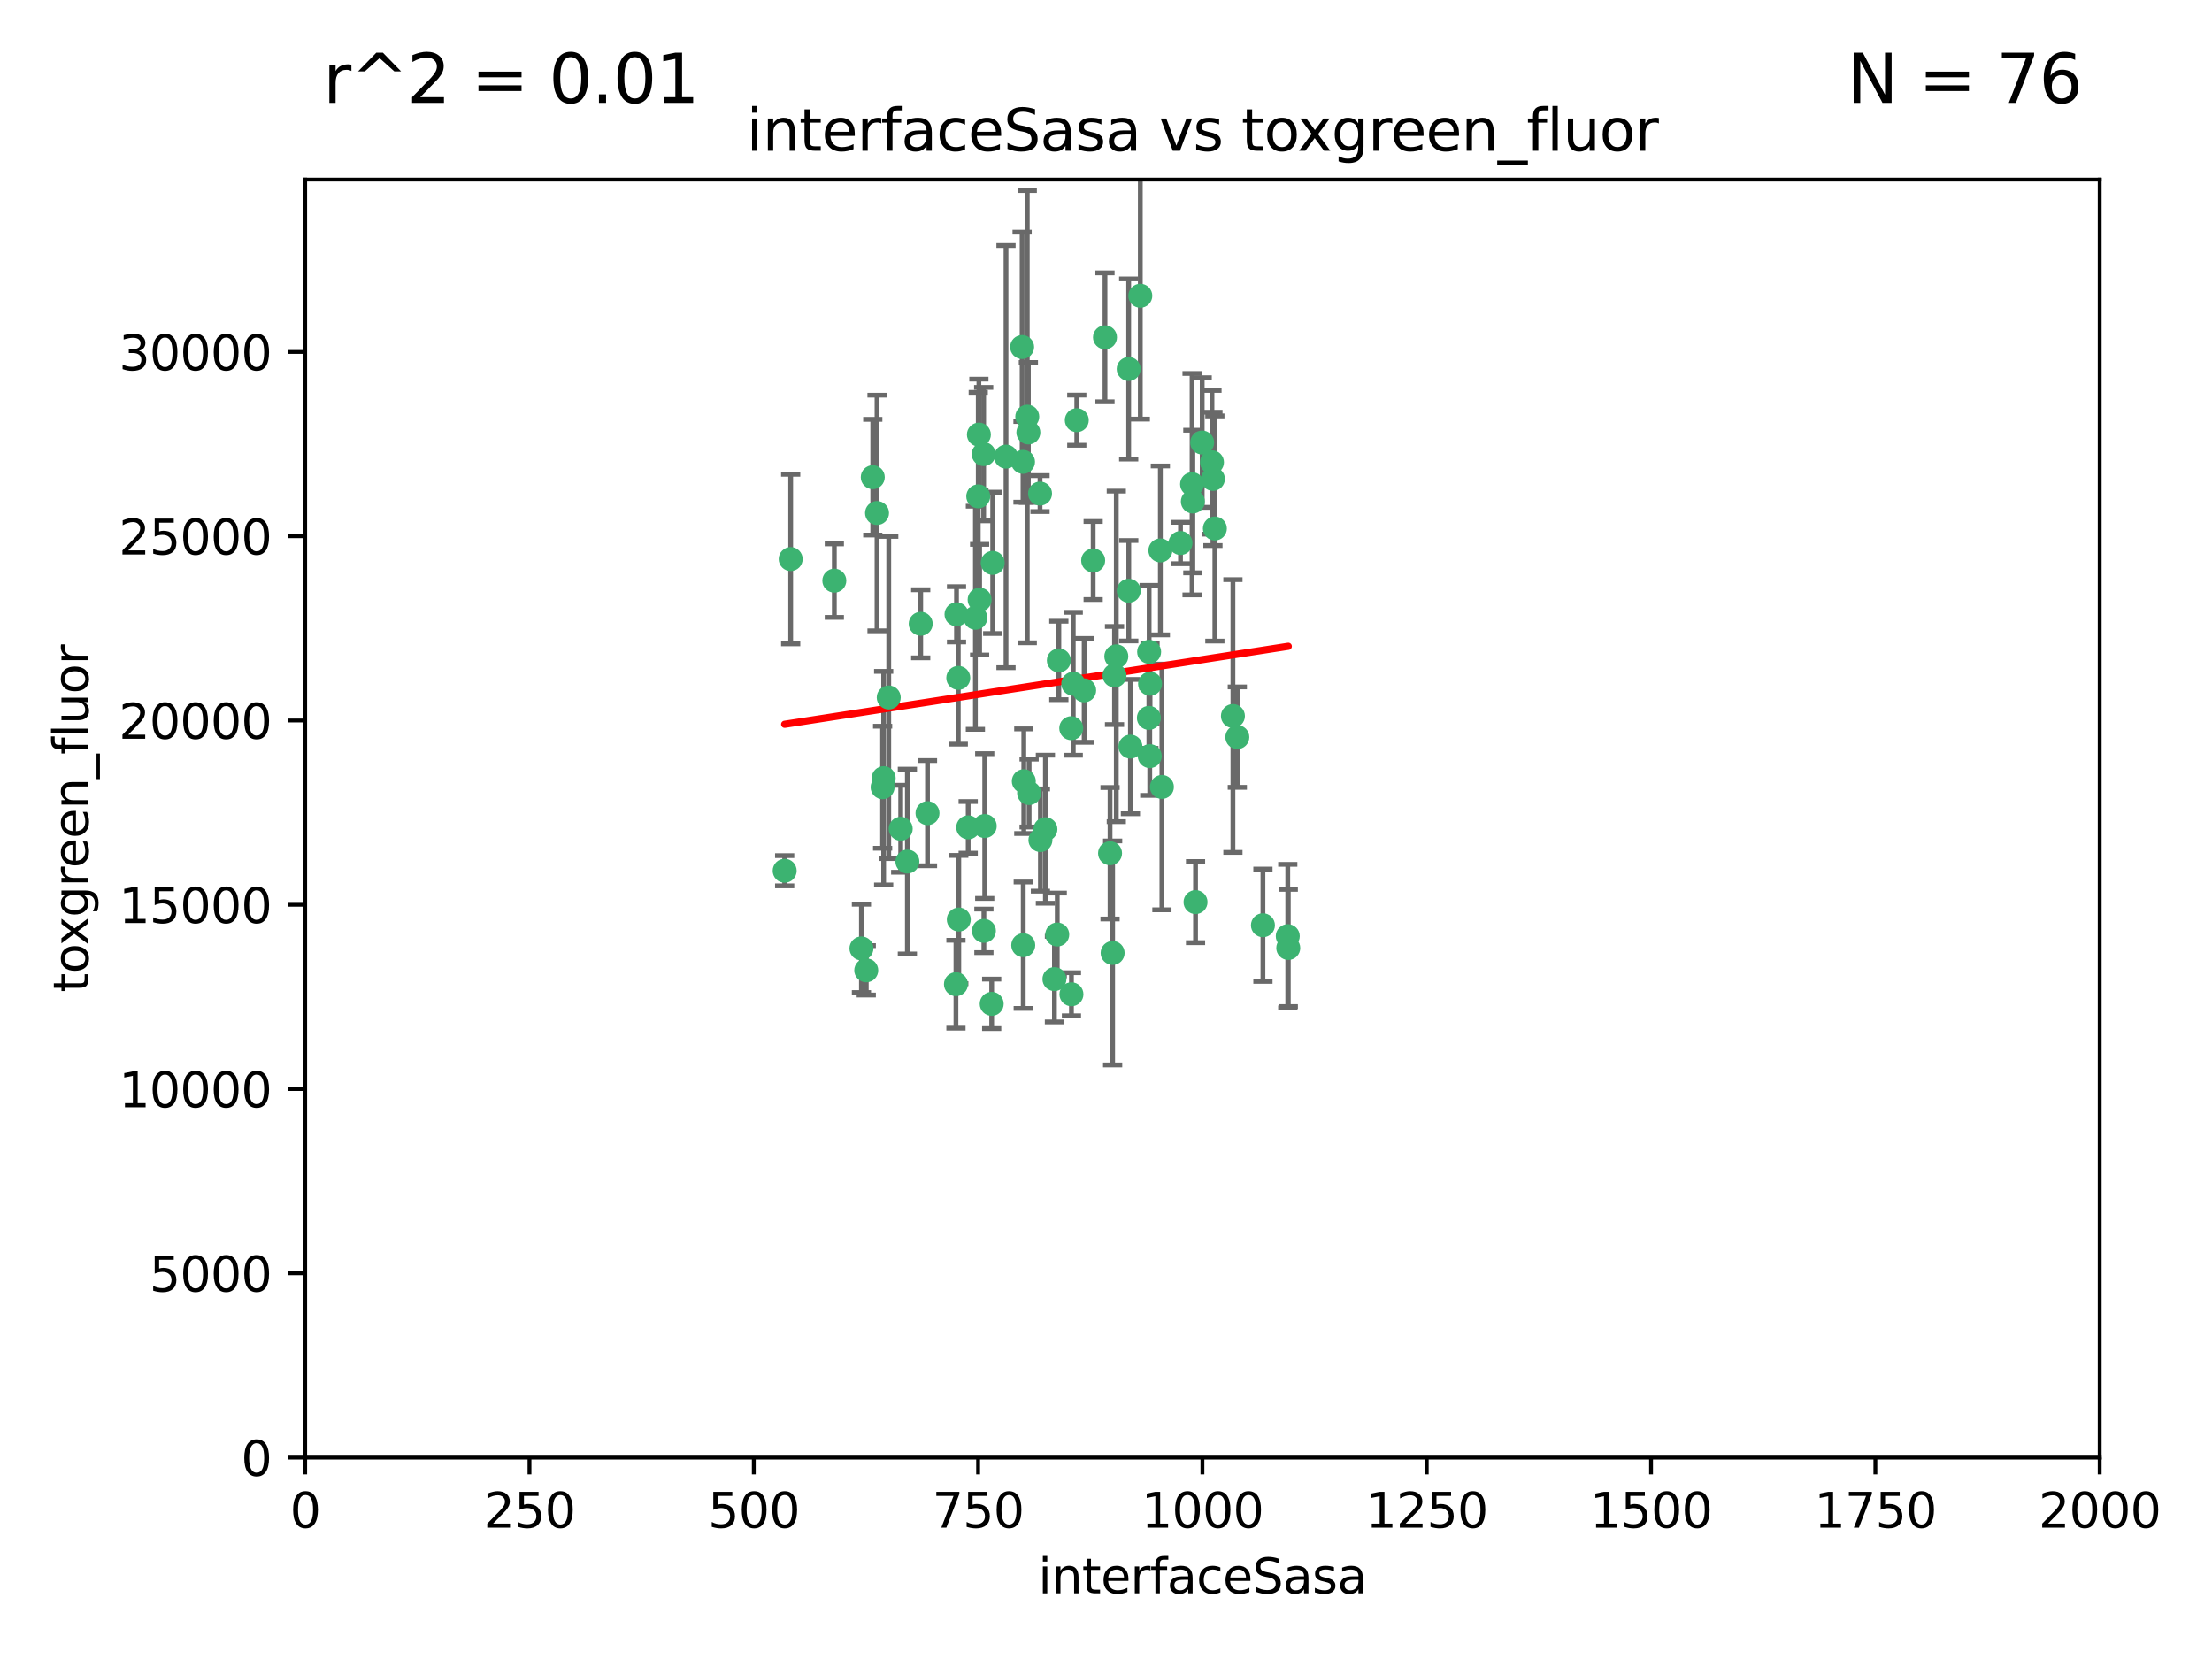 <?xml version="1.0" encoding="utf-8" standalone="no"?>
<!DOCTYPE svg PUBLIC "-//W3C//DTD SVG 1.1//EN"
  "http://www.w3.org/Graphics/SVG/1.1/DTD/svg11.dtd">
<svg xmlns:xlink="http://www.w3.org/1999/xlink" width="460.8pt" height="345.6pt" viewBox="0 0 460.8 345.6" xmlns="http://www.w3.org/2000/svg" version="1.1">
 <defs>
  <style type="text/css">*{stroke-linejoin: round; stroke-linecap: butt}</style>
 </defs>
 <g id="figure_1">
  <g id="patch_1">
   <path d="M 0 345.6 
L 460.8 345.6 
L 460.8 0 
L 0 0 
z
" style="fill: #ffffff"/>
  </g>
  <g id="axes_1">
   <g id="patch_2">
    <path d="M 63.571 303.64 
L 437.4 303.64 
L 437.4 37.411 
L 63.571 37.411 
z
" style="fill: #ffffff"/>
   </g>
   <g id="PathCollection_1">
    <defs>
     <path id="me9e0990404" d="M 0 1.118 
C 0.297 1.118 0.581 1 0.791 0.791 
C 1 0.581 1.118 0.297 1.118 0 
C 1.118 -0.297 1 -0.581 0.791 -0.791 
C 0.581 -1 0.297 -1.118 0 -1.118 
C -0.297 -1.118 -0.581 -1 -0.791 -0.791 
C -1 -0.581 -1.118 -0.297 -1.118 0 
C -1.118 0.297 -1 0.581 -0.791 0.791 
C -0.581 1 -0.297 1.118 0 1.118 
z
" style="stroke: #3cb371"/>
    </defs>
    <g clip-path="url(#p1da188f745)">
     <use xlink:href="#me9e0990404" x="212.925" y="72.294" style="fill: #3cb371; stroke: #3cb371"/>
     <use xlink:href="#me9e0990404" x="232.546" y="136.733" style="fill: #3cb371; stroke: #3cb371"/>
     <use xlink:href="#me9e0990404" x="250.437" y="92.187" style="fill: #3cb371; stroke: #3cb371"/>
     <use xlink:href="#me9e0990404" x="245.919" y="113.121" style="fill: #3cb371; stroke: #3cb371"/>
     <use xlink:href="#me9e0990404" x="252.676" y="99.763" style="fill: #3cb371; stroke: #3cb371"/>
     <use xlink:href="#me9e0990404" x="230.187" y="70.271" style="fill: #3cb371; stroke: #3cb371"/>
     <use xlink:href="#me9e0990404" x="239.385" y="135.791" style="fill: #3cb371; stroke: #3cb371"/>
     <use xlink:href="#me9e0990404" x="235.488" y="155.531" style="fill: #3cb371; stroke: #3cb371"/>
     <use xlink:href="#me9e0990404" x="235.142" y="123.063" style="fill: #3cb371; stroke: #3cb371"/>
     <use xlink:href="#me9e0990404" x="219.656" y="203.965" style="fill: #3cb371; stroke: #3cb371"/>
     <use xlink:href="#me9e0990404" x="223.161" y="151.693" style="fill: #3cb371; stroke: #3cb371"/>
     <use xlink:href="#me9e0990404" x="242.046" y="163.936" style="fill: #3cb371; stroke: #3cb371"/>
     <use xlink:href="#me9e0990404" x="248.491" y="104.476" style="fill: #3cb371; stroke: #3cb371"/>
     <use xlink:href="#me9e0990404" x="241.725" y="114.664" style="fill: #3cb371; stroke: #3cb371"/>
     <use xlink:href="#me9e0990404" x="225.848" y="143.815" style="fill: #3cb371; stroke: #3cb371"/>
     <use xlink:href="#me9e0990404" x="227.725" y="116.762" style="fill: #3cb371; stroke: #3cb371"/>
     <use xlink:href="#me9e0990404" x="235.125" y="76.865" style="fill: #3cb371; stroke: #3cb371"/>
     <use xlink:href="#me9e0990404" x="214.228" y="90.091" style="fill: #3cb371; stroke: #3cb371"/>
     <use xlink:href="#me9e0990404" x="237.546" y="61.614" style="fill: #3cb371; stroke: #3cb371"/>
     <use xlink:href="#me9e0990404" x="257.757" y="153.559" style="fill: #3cb371; stroke: #3cb371"/>
     <use xlink:href="#me9e0990404" x="216.658" y="102.821" style="fill: #3cb371; stroke: #3cb371"/>
     <use xlink:href="#me9e0990404" x="204.916" y="94.6" style="fill: #3cb371; stroke: #3cb371"/>
     <use xlink:href="#me9e0990404" x="213.275" y="162.741" style="fill: #3cb371; stroke: #3cb371"/>
     <use xlink:href="#me9e0990404" x="206.796" y="117.254" style="fill: #3cb371; stroke: #3cb371"/>
     <use xlink:href="#me9e0990404" x="206.585" y="209.121" style="fill: #3cb371; stroke: #3cb371"/>
     <use xlink:href="#me9e0990404" x="256.841" y="149.16" style="fill: #3cb371; stroke: #3cb371"/>
     <use xlink:href="#me9e0990404" x="199.256" y="127.973" style="fill: #3cb371; stroke: #3cb371"/>
     <use xlink:href="#me9e0990404" x="213.159" y="196.901" style="fill: #3cb371; stroke: #3cb371"/>
     <use xlink:href="#me9e0990404" x="217.777" y="172.74" style="fill: #3cb371; stroke: #3cb371"/>
     <use xlink:href="#me9e0990404" x="220.577" y="137.58" style="fill: #3cb371; stroke: #3cb371"/>
     <use xlink:href="#me9e0990404" x="223.577" y="142.442" style="fill: #3cb371; stroke: #3cb371"/>
     <use xlink:href="#me9e0990404" x="214.383" y="165.211" style="fill: #3cb371; stroke: #3cb371"/>
     <use xlink:href="#me9e0990404" x="203.92" y="90.534" style="fill: #3cb371; stroke: #3cb371"/>
     <use xlink:href="#me9e0990404" x="181.815" y="99.407" style="fill: #3cb371; stroke: #3cb371"/>
     <use xlink:href="#me9e0990404" x="239.332" y="149.553" style="fill: #3cb371; stroke: #3cb371"/>
     <use xlink:href="#me9e0990404" x="204.073" y="124.926" style="fill: #3cb371; stroke: #3cb371"/>
     <use xlink:href="#me9e0990404" x="248.329" y="100.862" style="fill: #3cb371; stroke: #3cb371"/>
     <use xlink:href="#me9e0990404" x="182.701" y="106.867" style="fill: #3cb371; stroke: #3cb371"/>
     <use xlink:href="#me9e0990404" x="253.08" y="110.098" style="fill: #3cb371; stroke: #3cb371"/>
     <use xlink:href="#me9e0990404" x="239.579" y="142.44" style="fill: #3cb371; stroke: #3cb371"/>
     <use xlink:href="#me9e0990404" x="213.998" y="86.8" style="fill: #3cb371; stroke: #3cb371"/>
     <use xlink:href="#me9e0990404" x="263.091" y="192.743" style="fill: #3cb371; stroke: #3cb371"/>
     <use xlink:href="#me9e0990404" x="252.476" y="96.298" style="fill: #3cb371; stroke: #3cb371"/>
     <use xlink:href="#me9e0990404" x="223.2" y="207.125" style="fill: #3cb371; stroke: #3cb371"/>
     <use xlink:href="#me9e0990404" x="203.785" y="103.401" style="fill: #3cb371; stroke: #3cb371"/>
     <use xlink:href="#me9e0990404" x="203.191" y="128.689" style="fill: #3cb371; stroke: #3cb371"/>
     <use xlink:href="#me9e0990404" x="249.05" y="187.922" style="fill: #3cb371; stroke: #3cb371"/>
     <use xlink:href="#me9e0990404" x="183.864" y="163.993" style="fill: #3cb371; stroke: #3cb371"/>
     <use xlink:href="#me9e0990404" x="209.568" y="95.121" style="fill: #3cb371; stroke: #3cb371"/>
     <use xlink:href="#me9e0990404" x="213.11" y="96.211" style="fill: #3cb371; stroke: #3cb371"/>
     <use xlink:href="#me9e0990404" x="180.458" y="202.138" style="fill: #3cb371; stroke: #3cb371"/>
     <use xlink:href="#me9e0990404" x="268.265" y="195.013" style="fill: #3cb371; stroke: #3cb371"/>
     <use xlink:href="#me9e0990404" x="199.626" y="141.216" style="fill: #3cb371; stroke: #3cb371"/>
     <use xlink:href="#me9e0990404" x="189.023" y="179.478" style="fill: #3cb371; stroke: #3cb371"/>
     <use xlink:href="#me9e0990404" x="193.215" y="169.397" style="fill: #3cb371; stroke: #3cb371"/>
     <use xlink:href="#me9e0990404" x="199.14" y="205.029" style="fill: #3cb371; stroke: #3cb371"/>
     <use xlink:href="#me9e0990404" x="268.37" y="197.478" style="fill: #3cb371; stroke: #3cb371"/>
     <use xlink:href="#me9e0990404" x="224.314" y="87.531" style="fill: #3cb371; stroke: #3cb371"/>
     <use xlink:href="#me9e0990404" x="239.516" y="157.513" style="fill: #3cb371; stroke: #3cb371"/>
     <use xlink:href="#me9e0990404" x="204.964" y="193.912" style="fill: #3cb371; stroke: #3cb371"/>
     <use xlink:href="#me9e0990404" x="220.243" y="194.673" style="fill: #3cb371; stroke: #3cb371"/>
     <use xlink:href="#me9e0990404" x="231.781" y="198.515" style="fill: #3cb371; stroke: #3cb371"/>
     <use xlink:href="#me9e0990404" x="231.243" y="177.75" style="fill: #3cb371; stroke: #3cb371"/>
     <use xlink:href="#me9e0990404" x="164.714" y="116.464" style="fill: #3cb371; stroke: #3cb371"/>
     <use xlink:href="#me9e0990404" x="216.738" y="174.998" style="fill: #3cb371; stroke: #3cb371"/>
     <use xlink:href="#me9e0990404" x="163.46" y="181.395" style="fill: #3cb371; stroke: #3cb371"/>
     <use xlink:href="#me9e0990404" x="205.136" y="172.082" style="fill: #3cb371; stroke: #3cb371"/>
     <use xlink:href="#me9e0990404" x="201.69" y="172.356" style="fill: #3cb371; stroke: #3cb371"/>
     <use xlink:href="#me9e0990404" x="199.731" y="191.554" style="fill: #3cb371; stroke: #3cb371"/>
     <use xlink:href="#me9e0990404" x="185.142" y="145.3" style="fill: #3cb371; stroke: #3cb371"/>
     <use xlink:href="#me9e0990404" x="191.8" y="129.947" style="fill: #3cb371; stroke: #3cb371"/>
     <use xlink:href="#me9e0990404" x="184.082" y="162.105" style="fill: #3cb371; stroke: #3cb371"/>
     <use xlink:href="#me9e0990404" x="232.174" y="140.722" style="fill: #3cb371; stroke: #3cb371"/>
     <use xlink:href="#me9e0990404" x="179.453" y="197.571" style="fill: #3cb371; stroke: #3cb371"/>
     <use xlink:href="#me9e0990404" x="173.806" y="120.958" style="fill: #3cb371; stroke: #3cb371"/>
     <use xlink:href="#me9e0990404" x="187.632" y="172.649" style="fill: #3cb371; stroke: #3cb371"/>
    </g>
   </g>
   <g id="matplotlib.axis_1">
    <g id="xtick_1">
     <g id="line2d_1">
      <defs>
       <path id="m8113e6b9b1" d="M 0 0 
L 0 3.5 
" style="stroke: #000000; stroke-width: 0.8"/>
      </defs>
      <g>
       <use xlink:href="#m8113e6b9b1" x="63.571" y="303.64" style="stroke: #000000; stroke-width: 0.8"/>
      </g>
     </g>
     <g id="text_1">
      <!-- 0 -->
      <g transform="translate(60.39 318.238)scale(0.1 -0.1)">
       <defs>
        <path id="DejaVuSans-30" d="M 2034 4250 
Q 1547 4250 1301 3770 
Q 1056 3291 1056 2328 
Q 1056 1369 1301 889 
Q 1547 409 2034 409 
Q 2525 409 2770 889 
Q 3016 1369 3016 2328 
Q 3016 3291 2770 3770 
Q 2525 4250 2034 4250 
z
M 2034 4750 
Q 2819 4750 3233 4129 
Q 3647 3509 3647 2328 
Q 3647 1150 3233 529 
Q 2819 -91 2034 -91 
Q 1250 -91 836 529 
Q 422 1150 422 2328 
Q 422 3509 836 4129 
Q 1250 4750 2034 4750 
z
" transform="scale(0.016)"/>
       </defs>
       <use xlink:href="#DejaVuSans-30"/>
      </g>
     </g>
    </g>
    <g id="xtick_2">
     <g id="line2d_2">
      <g>
       <use xlink:href="#m8113e6b9b1" x="110.3" y="303.64" style="stroke: #000000; stroke-width: 0.8"/>
      </g>
     </g>
     <g id="text_2">
      <!-- 250 -->
      <g transform="translate(100.756 318.238)scale(0.1 -0.1)">
       <defs>
        <path id="DejaVuSans-32" d="M 1228 531 
L 3431 531 
L 3431 0 
L 469 0 
L 469 531 
Q 828 903 1448 1529 
Q 2069 2156 2228 2338 
Q 2531 2678 2651 2914 
Q 2772 3150 2772 3378 
Q 2772 3750 2511 3984 
Q 2250 4219 1831 4219 
Q 1534 4219 1204 4116 
Q 875 4013 500 3803 
L 500 4441 
Q 881 4594 1212 4672 
Q 1544 4750 1819 4750 
Q 2544 4750 2975 4387 
Q 3406 4025 3406 3419 
Q 3406 3131 3298 2873 
Q 3191 2616 2906 2266 
Q 2828 2175 2409 1742 
Q 1991 1309 1228 531 
z
" transform="scale(0.016)"/>
        <path id="DejaVuSans-35" d="M 691 4666 
L 3169 4666 
L 3169 4134 
L 1269 4134 
L 1269 2991 
Q 1406 3038 1543 3061 
Q 1681 3084 1819 3084 
Q 2600 3084 3056 2656 
Q 3513 2228 3513 1497 
Q 3513 744 3044 326 
Q 2575 -91 1722 -91 
Q 1428 -91 1123 -41 
Q 819 9 494 109 
L 494 744 
Q 775 591 1075 516 
Q 1375 441 1709 441 
Q 2250 441 2565 725 
Q 2881 1009 2881 1497 
Q 2881 1984 2565 2268 
Q 2250 2553 1709 2553 
Q 1456 2553 1204 2497 
Q 953 2441 691 2322 
L 691 4666 
z
" transform="scale(0.016)"/>
       </defs>
       <use xlink:href="#DejaVuSans-32"/>
       <use xlink:href="#DejaVuSans-35" x="63.623"/>
       <use xlink:href="#DejaVuSans-30" x="127.246"/>
      </g>
     </g>
    </g>
    <g id="xtick_3">
     <g id="line2d_3">
      <g>
       <use xlink:href="#m8113e6b9b1" x="157.028" y="303.64" style="stroke: #000000; stroke-width: 0.8"/>
      </g>
     </g>
     <g id="text_3">
      <!-- 500 -->
      <g transform="translate(147.485 318.238)scale(0.1 -0.1)">
       <use xlink:href="#DejaVuSans-35"/>
       <use xlink:href="#DejaVuSans-30" x="63.623"/>
       <use xlink:href="#DejaVuSans-30" x="127.246"/>
      </g>
     </g>
    </g>
    <g id="xtick_4">
     <g id="line2d_4">
      <g>
       <use xlink:href="#m8113e6b9b1" x="203.757" y="303.64" style="stroke: #000000; stroke-width: 0.8"/>
      </g>
     </g>
     <g id="text_4">
      <!-- 750 -->
      <g transform="translate(194.213 318.238)scale(0.1 -0.1)">
       <defs>
        <path id="DejaVuSans-37" d="M 525 4666 
L 3525 4666 
L 3525 4397 
L 1831 0 
L 1172 0 
L 2766 4134 
L 525 4134 
L 525 4666 
z
" transform="scale(0.016)"/>
       </defs>
       <use xlink:href="#DejaVuSans-37"/>
       <use xlink:href="#DejaVuSans-35" x="63.623"/>
       <use xlink:href="#DejaVuSans-30" x="127.246"/>
      </g>
     </g>
    </g>
    <g id="xtick_5">
     <g id="line2d_5">
      <g>
       <use xlink:href="#m8113e6b9b1" x="250.486" y="303.64" style="stroke: #000000; stroke-width: 0.8"/>
      </g>
     </g>
     <g id="text_5">
      <!-- 1000 -->
      <g transform="translate(237.761 318.238)scale(0.1 -0.1)">
       <defs>
        <path id="DejaVuSans-31" d="M 794 531 
L 1825 531 
L 1825 4091 
L 703 3866 
L 703 4441 
L 1819 4666 
L 2450 4666 
L 2450 531 
L 3481 531 
L 3481 0 
L 794 0 
L 794 531 
z
" transform="scale(0.016)"/>
       </defs>
       <use xlink:href="#DejaVuSans-31"/>
       <use xlink:href="#DejaVuSans-30" x="63.623"/>
       <use xlink:href="#DejaVuSans-30" x="127.246"/>
       <use xlink:href="#DejaVuSans-30" x="190.869"/>
      </g>
     </g>
    </g>
    <g id="xtick_6">
     <g id="line2d_6">
      <g>
       <use xlink:href="#m8113e6b9b1" x="297.214" y="303.64" style="stroke: #000000; stroke-width: 0.8"/>
      </g>
     </g>
     <g id="text_6">
      <!-- 1250 -->
      <g transform="translate(284.489 318.238)scale(0.1 -0.1)">
       <use xlink:href="#DejaVuSans-31"/>
       <use xlink:href="#DejaVuSans-32" x="63.623"/>
       <use xlink:href="#DejaVuSans-35" x="127.246"/>
       <use xlink:href="#DejaVuSans-30" x="190.869"/>
      </g>
     </g>
    </g>
    <g id="xtick_7">
     <g id="line2d_7">
      <g>
       <use xlink:href="#m8113e6b9b1" x="343.943" y="303.64" style="stroke: #000000; stroke-width: 0.8"/>
      </g>
     </g>
     <g id="text_7">
      <!-- 1500 -->
      <g transform="translate(331.218 318.238)scale(0.1 -0.1)">
       <use xlink:href="#DejaVuSans-31"/>
       <use xlink:href="#DejaVuSans-35" x="63.623"/>
       <use xlink:href="#DejaVuSans-30" x="127.246"/>
       <use xlink:href="#DejaVuSans-30" x="190.869"/>
      </g>
     </g>
    </g>
    <g id="xtick_8">
     <g id="line2d_8">
      <g>
       <use xlink:href="#m8113e6b9b1" x="390.671" y="303.64" style="stroke: #000000; stroke-width: 0.8"/>
      </g>
     </g>
     <g id="text_8">
      <!-- 1750 -->
      <g transform="translate(377.946 318.238)scale(0.1 -0.1)">
       <use xlink:href="#DejaVuSans-31"/>
       <use xlink:href="#DejaVuSans-37" x="63.623"/>
       <use xlink:href="#DejaVuSans-35" x="127.246"/>
       <use xlink:href="#DejaVuSans-30" x="190.869"/>
      </g>
     </g>
    </g>
    <g id="xtick_9">
     <g id="line2d_9">
      <g>
       <use xlink:href="#m8113e6b9b1" x="437.4" y="303.64" style="stroke: #000000; stroke-width: 0.8"/>
      </g>
     </g>
     <g id="text_9">
      <!-- 2000 -->
      <g transform="translate(424.675 318.238)scale(0.1 -0.1)">
       <use xlink:href="#DejaVuSans-32"/>
       <use xlink:href="#DejaVuSans-30" x="63.623"/>
       <use xlink:href="#DejaVuSans-30" x="127.246"/>
       <use xlink:href="#DejaVuSans-30" x="190.869"/>
      </g>
     </g>
    </g>
    <g id="text_10">
     <!-- interfaceSasa -->
     <g transform="translate(216.279 331.917)scale(0.1 -0.1)">
      <defs>
       <path id="DejaVuSans-69" d="M 603 3500 
L 1178 3500 
L 1178 0 
L 603 0 
L 603 3500 
z
M 603 4863 
L 1178 4863 
L 1178 4134 
L 603 4134 
L 603 4863 
z
" transform="scale(0.016)"/>
       <path id="DejaVuSans-6e" d="M 3513 2113 
L 3513 0 
L 2938 0 
L 2938 2094 
Q 2938 2591 2744 2837 
Q 2550 3084 2163 3084 
Q 1697 3084 1428 2787 
Q 1159 2491 1159 1978 
L 1159 0 
L 581 0 
L 581 3500 
L 1159 3500 
L 1159 2956 
Q 1366 3272 1645 3428 
Q 1925 3584 2291 3584 
Q 2894 3584 3203 3211 
Q 3513 2838 3513 2113 
z
" transform="scale(0.016)"/>
       <path id="DejaVuSans-74" d="M 1172 4494 
L 1172 3500 
L 2356 3500 
L 2356 3053 
L 1172 3053 
L 1172 1153 
Q 1172 725 1289 603 
Q 1406 481 1766 481 
L 2356 481 
L 2356 0 
L 1766 0 
Q 1100 0 847 248 
Q 594 497 594 1153 
L 594 3053 
L 172 3053 
L 172 3500 
L 594 3500 
L 594 4494 
L 1172 4494 
z
" transform="scale(0.016)"/>
       <path id="DejaVuSans-65" d="M 3597 1894 
L 3597 1613 
L 953 1613 
Q 991 1019 1311 708 
Q 1631 397 2203 397 
Q 2534 397 2845 478 
Q 3156 559 3463 722 
L 3463 178 
Q 3153 47 2828 -22 
Q 2503 -91 2169 -91 
Q 1331 -91 842 396 
Q 353 884 353 1716 
Q 353 2575 817 3079 
Q 1281 3584 2069 3584 
Q 2775 3584 3186 3129 
Q 3597 2675 3597 1894 
z
M 3022 2063 
Q 3016 2534 2758 2815 
Q 2500 3097 2075 3097 
Q 1594 3097 1305 2825 
Q 1016 2553 972 2059 
L 3022 2063 
z
" transform="scale(0.016)"/>
       <path id="DejaVuSans-72" d="M 2631 2963 
Q 2534 3019 2420 3045 
Q 2306 3072 2169 3072 
Q 1681 3072 1420 2755 
Q 1159 2438 1159 1844 
L 1159 0 
L 581 0 
L 581 3500 
L 1159 3500 
L 1159 2956 
Q 1341 3275 1631 3429 
Q 1922 3584 2338 3584 
Q 2397 3584 2469 3576 
Q 2541 3569 2628 3553 
L 2631 2963 
z
" transform="scale(0.016)"/>
       <path id="DejaVuSans-66" d="M 2375 4863 
L 2375 4384 
L 1825 4384 
Q 1516 4384 1395 4259 
Q 1275 4134 1275 3809 
L 1275 3500 
L 2222 3500 
L 2222 3053 
L 1275 3053 
L 1275 0 
L 697 0 
L 697 3053 
L 147 3053 
L 147 3500 
L 697 3500 
L 697 3744 
Q 697 4328 969 4595 
Q 1241 4863 1831 4863 
L 2375 4863 
z
" transform="scale(0.016)"/>
       <path id="DejaVuSans-61" d="M 2194 1759 
Q 1497 1759 1228 1600 
Q 959 1441 959 1056 
Q 959 750 1161 570 
Q 1363 391 1709 391 
Q 2188 391 2477 730 
Q 2766 1069 2766 1631 
L 2766 1759 
L 2194 1759 
z
M 3341 1997 
L 3341 0 
L 2766 0 
L 2766 531 
Q 2569 213 2275 61 
Q 1981 -91 1556 -91 
Q 1019 -91 701 211 
Q 384 513 384 1019 
Q 384 1609 779 1909 
Q 1175 2209 1959 2209 
L 2766 2209 
L 2766 2266 
Q 2766 2663 2505 2880 
Q 2244 3097 1772 3097 
Q 1472 3097 1187 3025 
Q 903 2953 641 2809 
L 641 3341 
Q 956 3463 1253 3523 
Q 1550 3584 1831 3584 
Q 2591 3584 2966 3190 
Q 3341 2797 3341 1997 
z
" transform="scale(0.016)"/>
       <path id="DejaVuSans-63" d="M 3122 3366 
L 3122 2828 
Q 2878 2963 2633 3030 
Q 2388 3097 2138 3097 
Q 1578 3097 1268 2742 
Q 959 2388 959 1747 
Q 959 1106 1268 751 
Q 1578 397 2138 397 
Q 2388 397 2633 464 
Q 2878 531 3122 666 
L 3122 134 
Q 2881 22 2623 -34 
Q 2366 -91 2075 -91 
Q 1284 -91 818 406 
Q 353 903 353 1747 
Q 353 2603 823 3093 
Q 1294 3584 2113 3584 
Q 2378 3584 2631 3529 
Q 2884 3475 3122 3366 
z
" transform="scale(0.016)"/>
       <path id="DejaVuSans-53" d="M 3425 4513 
L 3425 3897 
Q 3066 4069 2747 4153 
Q 2428 4238 2131 4238 
Q 1616 4238 1336 4038 
Q 1056 3838 1056 3469 
Q 1056 3159 1242 3001 
Q 1428 2844 1947 2747 
L 2328 2669 
Q 3034 2534 3370 2195 
Q 3706 1856 3706 1288 
Q 3706 609 3251 259 
Q 2797 -91 1919 -91 
Q 1588 -91 1214 -16 
Q 841 59 441 206 
L 441 856 
Q 825 641 1194 531 
Q 1563 422 1919 422 
Q 2459 422 2753 634 
Q 3047 847 3047 1241 
Q 3047 1584 2836 1778 
Q 2625 1972 2144 2069 
L 1759 2144 
Q 1053 2284 737 2584 
Q 422 2884 422 3419 
Q 422 4038 858 4394 
Q 1294 4750 2059 4750 
Q 2388 4750 2728 4690 
Q 3069 4631 3425 4513 
z
" transform="scale(0.016)"/>
       <path id="DejaVuSans-73" d="M 2834 3397 
L 2834 2853 
Q 2591 2978 2328 3040 
Q 2066 3103 1784 3103 
Q 1356 3103 1142 2972 
Q 928 2841 928 2578 
Q 928 2378 1081 2264 
Q 1234 2150 1697 2047 
L 1894 2003 
Q 2506 1872 2764 1633 
Q 3022 1394 3022 966 
Q 3022 478 2636 193 
Q 2250 -91 1575 -91 
Q 1294 -91 989 -36 
Q 684 19 347 128 
L 347 722 
Q 666 556 975 473 
Q 1284 391 1588 391 
Q 1994 391 2212 530 
Q 2431 669 2431 922 
Q 2431 1156 2273 1281 
Q 2116 1406 1581 1522 
L 1381 1569 
Q 847 1681 609 1914 
Q 372 2147 372 2553 
Q 372 3047 722 3315 
Q 1072 3584 1716 3584 
Q 2034 3584 2315 3537 
Q 2597 3491 2834 3397 
z
" transform="scale(0.016)"/>
      </defs>
      <use xlink:href="#DejaVuSans-69"/>
      <use xlink:href="#DejaVuSans-6e" x="27.783"/>
      <use xlink:href="#DejaVuSans-74" x="91.162"/>
      <use xlink:href="#DejaVuSans-65" x="130.371"/>
      <use xlink:href="#DejaVuSans-72" x="191.895"/>
      <use xlink:href="#DejaVuSans-66" x="233.008"/>
      <use xlink:href="#DejaVuSans-61" x="268.213"/>
      <use xlink:href="#DejaVuSans-63" x="329.492"/>
      <use xlink:href="#DejaVuSans-65" x="384.473"/>
      <use xlink:href="#DejaVuSans-53" x="445.996"/>
      <use xlink:href="#DejaVuSans-61" x="509.473"/>
      <use xlink:href="#DejaVuSans-73" x="570.752"/>
      <use xlink:href="#DejaVuSans-61" x="622.852"/>
     </g>
    </g>
   </g>
   <g id="matplotlib.axis_2">
    <g id="ytick_1">
     <g id="line2d_10">
      <defs>
       <path id="m49004ab954" d="M 0 0 
L -3.5 0 
" style="stroke: #000000; stroke-width: 0.8"/>
      </defs>
      <g>
       <use xlink:href="#m49004ab954" x="63.571" y="303.64" style="stroke: #000000; stroke-width: 0.8"/>
      </g>
     </g>
     <g id="text_11">
      <!-- 0 -->
      <g transform="translate(50.209 307.439)scale(0.1 -0.1)">
       <use xlink:href="#DejaVuSans-30"/>
      </g>
     </g>
    </g>
    <g id="ytick_2">
     <g id="line2d_11">
      <g>
       <use xlink:href="#m49004ab954" x="63.571" y="265.253" style="stroke: #000000; stroke-width: 0.8"/>
      </g>
     </g>
     <g id="text_12">
      <!-- 5000 -->
      <g transform="translate(31.121 269.052)scale(0.1 -0.1)">
       <use xlink:href="#DejaVuSans-35"/>
       <use xlink:href="#DejaVuSans-30" x="63.623"/>
       <use xlink:href="#DejaVuSans-30" x="127.246"/>
       <use xlink:href="#DejaVuSans-30" x="190.869"/>
      </g>
     </g>
    </g>
    <g id="ytick_3">
     <g id="line2d_12">
      <g>
       <use xlink:href="#m49004ab954" x="63.571" y="226.866" style="stroke: #000000; stroke-width: 0.8"/>
      </g>
     </g>
     <g id="text_13">
      <!-- 10000 -->
      <g transform="translate(24.759 230.665)scale(0.1 -0.1)">
       <use xlink:href="#DejaVuSans-31"/>
       <use xlink:href="#DejaVuSans-30" x="63.623"/>
       <use xlink:href="#DejaVuSans-30" x="127.246"/>
       <use xlink:href="#DejaVuSans-30" x="190.869"/>
       <use xlink:href="#DejaVuSans-30" x="254.492"/>
      </g>
     </g>
    </g>
    <g id="ytick_4">
     <g id="line2d_13">
      <g>
       <use xlink:href="#m49004ab954" x="63.571" y="188.479" style="stroke: #000000; stroke-width: 0.8"/>
      </g>
     </g>
     <g id="text_14">
      <!-- 15000 -->
      <g transform="translate(24.759 192.278)scale(0.1 -0.1)">
       <use xlink:href="#DejaVuSans-31"/>
       <use xlink:href="#DejaVuSans-35" x="63.623"/>
       <use xlink:href="#DejaVuSans-30" x="127.246"/>
       <use xlink:href="#DejaVuSans-30" x="190.869"/>
       <use xlink:href="#DejaVuSans-30" x="254.492"/>
      </g>
     </g>
    </g>
    <g id="ytick_5">
     <g id="line2d_14">
      <g>
       <use xlink:href="#m49004ab954" x="63.571" y="150.092" style="stroke: #000000; stroke-width: 0.8"/>
      </g>
     </g>
     <g id="text_15">
      <!-- 20000 -->
      <g transform="translate(24.759 153.891)scale(0.1 -0.1)">
       <use xlink:href="#DejaVuSans-32"/>
       <use xlink:href="#DejaVuSans-30" x="63.623"/>
       <use xlink:href="#DejaVuSans-30" x="127.246"/>
       <use xlink:href="#DejaVuSans-30" x="190.869"/>
       <use xlink:href="#DejaVuSans-30" x="254.492"/>
      </g>
     </g>
    </g>
    <g id="ytick_6">
     <g id="line2d_15">
      <g>
       <use xlink:href="#m49004ab954" x="63.571" y="111.705" style="stroke: #000000; stroke-width: 0.8"/>
      </g>
     </g>
     <g id="text_16">
      <!-- 25000 -->
      <g transform="translate(24.759 115.504)scale(0.1 -0.1)">
       <use xlink:href="#DejaVuSans-32"/>
       <use xlink:href="#DejaVuSans-35" x="63.623"/>
       <use xlink:href="#DejaVuSans-30" x="127.246"/>
       <use xlink:href="#DejaVuSans-30" x="190.869"/>
       <use xlink:href="#DejaVuSans-30" x="254.492"/>
      </g>
     </g>
    </g>
    <g id="ytick_7">
     <g id="line2d_16">
      <g>
       <use xlink:href="#m49004ab954" x="63.571" y="73.317" style="stroke: #000000; stroke-width: 0.8"/>
      </g>
     </g>
     <g id="text_17">
      <!-- 30000 -->
      <g transform="translate(24.759 77.117)scale(0.1 -0.1)">
       <defs>
        <path id="DejaVuSans-33" d="M 2597 2516 
Q 3050 2419 3304 2112 
Q 3559 1806 3559 1356 
Q 3559 666 3084 287 
Q 2609 -91 1734 -91 
Q 1441 -91 1130 -33 
Q 819 25 488 141 
L 488 750 
Q 750 597 1062 519 
Q 1375 441 1716 441 
Q 2309 441 2620 675 
Q 2931 909 2931 1356 
Q 2931 1769 2642 2001 
Q 2353 2234 1838 2234 
L 1294 2234 
L 1294 2753 
L 1863 2753 
Q 2328 2753 2575 2939 
Q 2822 3125 2822 3475 
Q 2822 3834 2567 4026 
Q 2313 4219 1838 4219 
Q 1578 4219 1281 4162 
Q 984 4106 628 3988 
L 628 4550 
Q 988 4650 1302 4700 
Q 1616 4750 1894 4750 
Q 2613 4750 3031 4423 
Q 3450 4097 3450 3541 
Q 3450 3153 3228 2886 
Q 3006 2619 2597 2516 
z
" transform="scale(0.016)"/>
       </defs>
       <use xlink:href="#DejaVuSans-33"/>
       <use xlink:href="#DejaVuSans-30" x="63.623"/>
       <use xlink:href="#DejaVuSans-30" x="127.246"/>
       <use xlink:href="#DejaVuSans-30" x="190.869"/>
       <use xlink:href="#DejaVuSans-30" x="254.492"/>
      </g>
     </g>
    </g>
    <g id="text_18">
     <!-- toxgreen_fluor -->
     <g transform="translate(18.401 206.72)rotate(-90)scale(0.1 -0.1)">
      <defs>
       <path id="DejaVuSans-6f" d="M 1959 3097 
Q 1497 3097 1228 2736 
Q 959 2375 959 1747 
Q 959 1119 1226 758 
Q 1494 397 1959 397 
Q 2419 397 2687 759 
Q 2956 1122 2956 1747 
Q 2956 2369 2687 2733 
Q 2419 3097 1959 3097 
z
M 1959 3584 
Q 2709 3584 3137 3096 
Q 3566 2609 3566 1747 
Q 3566 888 3137 398 
Q 2709 -91 1959 -91 
Q 1206 -91 779 398 
Q 353 888 353 1747 
Q 353 2609 779 3096 
Q 1206 3584 1959 3584 
z
" transform="scale(0.016)"/>
       <path id="DejaVuSans-78" d="M 3513 3500 
L 2247 1797 
L 3578 0 
L 2900 0 
L 1881 1375 
L 863 0 
L 184 0 
L 1544 1831 
L 300 3500 
L 978 3500 
L 1906 2253 
L 2834 3500 
L 3513 3500 
z
" transform="scale(0.016)"/>
       <path id="DejaVuSans-67" d="M 2906 1791 
Q 2906 2416 2648 2759 
Q 2391 3103 1925 3103 
Q 1463 3103 1205 2759 
Q 947 2416 947 1791 
Q 947 1169 1205 825 
Q 1463 481 1925 481 
Q 2391 481 2648 825 
Q 2906 1169 2906 1791 
z
M 3481 434 
Q 3481 -459 3084 -895 
Q 2688 -1331 1869 -1331 
Q 1566 -1331 1297 -1286 
Q 1028 -1241 775 -1147 
L 775 -588 
Q 1028 -725 1275 -790 
Q 1522 -856 1778 -856 
Q 2344 -856 2625 -561 
Q 2906 -266 2906 331 
L 2906 616 
Q 2728 306 2450 153 
Q 2172 0 1784 0 
Q 1141 0 747 490 
Q 353 981 353 1791 
Q 353 2603 747 3093 
Q 1141 3584 1784 3584 
Q 2172 3584 2450 3431 
Q 2728 3278 2906 2969 
L 2906 3500 
L 3481 3500 
L 3481 434 
z
" transform="scale(0.016)"/>
       <path id="DejaVuSans-5f" d="M 3263 -1063 
L 3263 -1509 
L -63 -1509 
L -63 -1063 
L 3263 -1063 
z
" transform="scale(0.016)"/>
       <path id="DejaVuSans-6c" d="M 603 4863 
L 1178 4863 
L 1178 0 
L 603 0 
L 603 4863 
z
" transform="scale(0.016)"/>
       <path id="DejaVuSans-75" d="M 544 1381 
L 544 3500 
L 1119 3500 
L 1119 1403 
Q 1119 906 1312 657 
Q 1506 409 1894 409 
Q 2359 409 2629 706 
Q 2900 1003 2900 1516 
L 2900 3500 
L 3475 3500 
L 3475 0 
L 2900 0 
L 2900 538 
Q 2691 219 2414 64 
Q 2138 -91 1772 -91 
Q 1169 -91 856 284 
Q 544 659 544 1381 
z
M 1991 3584 
L 1991 3584 
z
" transform="scale(0.016)"/>
      </defs>
      <use xlink:href="#DejaVuSans-74"/>
      <use xlink:href="#DejaVuSans-6f" x="39.209"/>
      <use xlink:href="#DejaVuSans-78" x="97.266"/>
      <use xlink:href="#DejaVuSans-67" x="156.445"/>
      <use xlink:href="#DejaVuSans-72" x="219.922"/>
      <use xlink:href="#DejaVuSans-65" x="258.785"/>
      <use xlink:href="#DejaVuSans-65" x="320.309"/>
      <use xlink:href="#DejaVuSans-6e" x="381.832"/>
      <use xlink:href="#DejaVuSans-5f" x="445.211"/>
      <use xlink:href="#DejaVuSans-66" x="495.211"/>
      <use xlink:href="#DejaVuSans-6c" x="530.416"/>
      <use xlink:href="#DejaVuSans-75" x="558.199"/>
      <use xlink:href="#DejaVuSans-6f" x="621.578"/>
      <use xlink:href="#DejaVuSans-72" x="682.76"/>
     </g>
    </g>
   </g>
   <g id="LineCollection_1">
    <path d="M 212.925 96.224 
L 212.925 48.364 
" clip-path="url(#p1da188f745)" style="fill: none; stroke: #696969"/>
    <path d="M 232.546 171.165 
L 232.546 102.302 
" clip-path="url(#p1da188f745)" style="fill: none; stroke: #696969"/>
    <path d="M 250.437 105.69 
L 250.437 78.685 
" clip-path="url(#p1da188f745)" style="fill: none; stroke: #696969"/>
    <path d="M 245.919 117.435 
L 245.919 108.807 
" clip-path="url(#p1da188f745)" style="fill: none; stroke: #696969"/>
    <path d="M 252.676 113.651 
L 252.676 85.875 
" clip-path="url(#p1da188f745)" style="fill: none; stroke: #696969"/>
    <path d="M 230.187 83.696 
L 230.187 56.846 
" clip-path="url(#p1da188f745)" style="fill: none; stroke: #696969"/>
    <path d="M 239.385 149.644 
L 239.385 121.939 
" clip-path="url(#p1da188f745)" style="fill: none; stroke: #696969"/>
    <path d="M 235.488 169.522 
L 235.488 141.54 
" clip-path="url(#p1da188f745)" style="fill: none; stroke: #696969"/>
    <path d="M 235.142 133.529 
L 235.142 112.598 
" clip-path="url(#p1da188f745)" style="fill: none; stroke: #696969"/>
    <path d="M 219.656 212.882 
L 219.656 195.047 
" clip-path="url(#p1da188f745)" style="fill: none; stroke: #696969"/>
    <path d="M 223.161 152.217 
L 223.161 151.168 
" clip-path="url(#p1da188f745)" style="fill: none; stroke: #696969"/>
    <path d="M 242.046 189.529 
L 242.046 138.343 
" clip-path="url(#p1da188f745)" style="fill: none; stroke: #696969"/>
    <path d="M 248.491 119.328 
L 248.491 89.623 
" clip-path="url(#p1da188f745)" style="fill: none; stroke: #696969"/>
    <path d="M 241.725 132.255 
L 241.725 97.072 
" clip-path="url(#p1da188f745)" style="fill: none; stroke: #696969"/>
    <path d="M 225.848 154.632 
L 225.848 132.999 
" clip-path="url(#p1da188f745)" style="fill: none; stroke: #696969"/>
    <path d="M 227.725 124.89 
L 227.725 108.635 
" clip-path="url(#p1da188f745)" style="fill: none; stroke: #696969"/>
    <path d="M 235.125 95.625 
L 235.125 58.105 
" clip-path="url(#p1da188f745)" style="fill: none; stroke: #696969"/>
    <path d="M 214.228 104.662 
L 214.228 75.52 
" clip-path="url(#p1da188f745)" style="fill: none; stroke: #696969"/>
    <path d="M 237.546 87.306 
L 237.546 35.922 
" clip-path="url(#p1da188f745)" style="fill: none; stroke: #696969"/>
    <path d="M 257.757 164.019 
L 257.757 143.098 
" clip-path="url(#p1da188f745)" style="fill: none; stroke: #696969"/>
    <path d="M 216.658 106.565 
L 216.658 99.077 
" clip-path="url(#p1da188f745)" style="fill: none; stroke: #696969"/>
    <path d="M 204.916 108.495 
L 204.916 80.704 
" clip-path="url(#p1da188f745)" style="fill: none; stroke: #696969"/>
    <path d="M 213.275 173.639 
L 213.275 151.843 
" clip-path="url(#p1da188f745)" style="fill: none; stroke: #696969"/>
    <path d="M 206.796 131.975 
L 206.796 102.532 
" clip-path="url(#p1da188f745)" style="fill: none; stroke: #696969"/>
    <path d="M 206.585 214.275 
L 206.585 203.967 
" clip-path="url(#p1da188f745)" style="fill: none; stroke: #696969"/>
    <path d="M 256.841 177.569 
L 256.841 120.752 
" clip-path="url(#p1da188f745)" style="fill: none; stroke: #696969"/>
    <path d="M 199.256 133.734 
L 199.256 122.212 
" clip-path="url(#p1da188f745)" style="fill: none; stroke: #696969"/>
    <path d="M 213.159 210.068 
L 213.159 183.734 
" clip-path="url(#p1da188f745)" style="fill: none; stroke: #696969"/>
    <path d="M 217.777 188.163 
L 217.777 157.316 
" clip-path="url(#p1da188f745)" style="fill: none; stroke: #696969"/>
    <path d="M 220.577 145.75 
L 220.577 129.411 
" clip-path="url(#p1da188f745)" style="fill: none; stroke: #696969"/>
    <path d="M 223.577 157.326 
L 223.577 127.559 
" clip-path="url(#p1da188f745)" style="fill: none; stroke: #696969"/>
    <path d="M 214.383 172.279 
L 214.383 158.142 
" clip-path="url(#p1da188f745)" style="fill: none; stroke: #696969"/>
    <path d="M 203.92 102.091 
L 203.92 78.978 
" clip-path="url(#p1da188f745)" style="fill: none; stroke: #696969"/>
    <path d="M 181.815 111.46 
L 181.815 87.355 
" clip-path="url(#p1da188f745)" style="fill: none; stroke: #696969"/>
    <path d="M 239.332 155.89 
L 239.332 143.216 
" clip-path="url(#p1da188f745)" style="fill: none; stroke: #696969"/>
    <path d="M 204.073 136.454 
L 204.073 113.398 
" clip-path="url(#p1da188f745)" style="fill: none; stroke: #696969"/>
    <path d="M 248.329 123.923 
L 248.329 77.801 
" clip-path="url(#p1da188f745)" style="fill: none; stroke: #696969"/>
    <path d="M 182.701 131.412 
L 182.701 82.321 
" clip-path="url(#p1da188f745)" style="fill: none; stroke: #696969"/>
    <path d="M 253.08 133.552 
L 253.08 86.644 
" clip-path="url(#p1da188f745)" style="fill: none; stroke: #696969"/>
    <path d="M 239.579 150.817 
L 239.579 134.064 
" clip-path="url(#p1da188f745)" style="fill: none; stroke: #696969"/>
    <path d="M 213.998 133.906 
L 213.998 39.694 
" clip-path="url(#p1da188f745)" style="fill: none; stroke: #696969"/>
    <path d="M 263.091 204.435 
L 263.091 181.052 
" clip-path="url(#p1da188f745)" style="fill: none; stroke: #696969"/>
    <path d="M 252.476 111.272 
L 252.476 81.324 
" clip-path="url(#p1da188f745)" style="fill: none; stroke: #696969"/>
    <path d="M 223.2 211.613 
L 223.2 202.636 
" clip-path="url(#p1da188f745)" style="fill: none; stroke: #696969"/>
    <path d="M 203.785 125.071 
L 203.785 81.732 
" clip-path="url(#p1da188f745)" style="fill: none; stroke: #696969"/>
    <path d="M 203.191 151.927 
L 203.191 105.45 
" clip-path="url(#p1da188f745)" style="fill: none; stroke: #696969"/>
    <path d="M 249.05 196.374 
L 249.05 179.47 
" clip-path="url(#p1da188f745)" style="fill: none; stroke: #696969"/>
    <path d="M 183.864 176.705 
L 183.864 151.281 
" clip-path="url(#p1da188f745)" style="fill: none; stroke: #696969"/>
    <path d="M 209.568 139.091 
L 209.568 51.151 
" clip-path="url(#p1da188f745)" style="fill: none; stroke: #696969"/>
    <path d="M 213.11 104.619 
L 213.11 87.804 
" clip-path="url(#p1da188f745)" style="fill: none; stroke: #696969"/>
    <path d="M 180.458 207.288 
L 180.458 196.989 
" clip-path="url(#p1da188f745)" style="fill: none; stroke: #696969"/>
    <path d="M 268.265 209.965 
L 268.265 180.06 
" clip-path="url(#p1da188f745)" style="fill: none; stroke: #696969"/>
    <path d="M 199.626 155.019 
L 199.626 127.413 
" clip-path="url(#p1da188f745)" style="fill: none; stroke: #696969"/>
    <path d="M 189.023 198.728 
L 189.023 160.228 
" clip-path="url(#p1da188f745)" style="fill: none; stroke: #696969"/>
    <path d="M 193.215 180.358 
L 193.215 158.436 
" clip-path="url(#p1da188f745)" style="fill: none; stroke: #696969"/>
    <path d="M 199.14 214.186 
L 199.14 195.873 
" clip-path="url(#p1da188f745)" style="fill: none; stroke: #696969"/>
    <path d="M 268.37 209.686 
L 268.37 185.269 
" clip-path="url(#p1da188f745)" style="fill: none; stroke: #696969"/>
    <path d="M 224.314 92.76 
L 224.314 82.303 
" clip-path="url(#p1da188f745)" style="fill: none; stroke: #696969"/>
    <path d="M 239.516 165.694 
L 239.516 149.332 
" clip-path="url(#p1da188f745)" style="fill: none; stroke: #696969"/>
    <path d="M 204.964 198.445 
L 204.964 189.38 
" clip-path="url(#p1da188f745)" style="fill: none; stroke: #696969"/>
    <path d="M 220.243 203.301 
L 220.243 186.045 
" clip-path="url(#p1da188f745)" style="fill: none; stroke: #696969"/>
    <path d="M 231.781 221.849 
L 231.781 175.181 
" clip-path="url(#p1da188f745)" style="fill: none; stroke: #696969"/>
    <path d="M 231.243 191.442 
L 231.243 164.057 
" clip-path="url(#p1da188f745)" style="fill: none; stroke: #696969"/>
    <path d="M 164.714 134.122 
L 164.714 98.805 
" clip-path="url(#p1da188f745)" style="fill: none; stroke: #696969"/>
    <path d="M 216.738 185.644 
L 216.738 164.352 
" clip-path="url(#p1da188f745)" style="fill: none; stroke: #696969"/>
    <path d="M 163.46 184.542 
L 163.46 178.247 
" clip-path="url(#p1da188f745)" style="fill: none; stroke: #696969"/>
    <path d="M 205.136 187.16 
L 205.136 157.004 
" clip-path="url(#p1da188f745)" style="fill: none; stroke: #696969"/>
    <path d="M 201.69 177.734 
L 201.69 166.978 
" clip-path="url(#p1da188f745)" style="fill: none; stroke: #696969"/>
    <path d="M 199.731 204.905 
L 199.731 178.202 
" clip-path="url(#p1da188f745)" style="fill: none; stroke: #696969"/>
    <path d="M 185.142 178.855 
L 185.142 111.745 
" clip-path="url(#p1da188f745)" style="fill: none; stroke: #696969"/>
    <path d="M 191.8 137.038 
L 191.8 122.856 
" clip-path="url(#p1da188f745)" style="fill: none; stroke: #696969"/>
    <path d="M 184.082 184.351 
L 184.082 139.86 
" clip-path="url(#p1da188f745)" style="fill: none; stroke: #696969"/>
    <path d="M 232.174 150.938 
L 232.174 130.506 
" clip-path="url(#p1da188f745)" style="fill: none; stroke: #696969"/>
    <path d="M 179.453 206.772 
L 179.453 188.371 
" clip-path="url(#p1da188f745)" style="fill: none; stroke: #696969"/>
    <path d="M 173.806 128.612 
L 173.806 113.304 
" clip-path="url(#p1da188f745)" style="fill: none; stroke: #696969"/>
    <path d="M 187.632 181.707 
L 187.632 163.591 
" clip-path="url(#p1da188f745)" style="fill: none; stroke: #696969"/>
   </g>
   <g id="line2d_17">
    <defs>
     <path id="m10f50e43ea" d="M 2 0 
L -2 -0 
" style="stroke: #696969"/>
    </defs>
    <g clip-path="url(#p1da188f745)">
     <use xlink:href="#m10f50e43ea" x="212.925" y="96.224" style="fill: #696969; stroke: #696969"/>
     <use xlink:href="#m10f50e43ea" x="232.546" y="171.165" style="fill: #696969; stroke: #696969"/>
     <use xlink:href="#m10f50e43ea" x="250.437" y="105.69" style="fill: #696969; stroke: #696969"/>
     <use xlink:href="#m10f50e43ea" x="245.919" y="117.435" style="fill: #696969; stroke: #696969"/>
     <use xlink:href="#m10f50e43ea" x="252.676" y="113.651" style="fill: #696969; stroke: #696969"/>
     <use xlink:href="#m10f50e43ea" x="230.187" y="83.696" style="fill: #696969; stroke: #696969"/>
     <use xlink:href="#m10f50e43ea" x="239.385" y="149.644" style="fill: #696969; stroke: #696969"/>
     <use xlink:href="#m10f50e43ea" x="235.488" y="169.522" style="fill: #696969; stroke: #696969"/>
     <use xlink:href="#m10f50e43ea" x="235.142" y="133.529" style="fill: #696969; stroke: #696969"/>
     <use xlink:href="#m10f50e43ea" x="219.656" y="212.882" style="fill: #696969; stroke: #696969"/>
     <use xlink:href="#m10f50e43ea" x="223.161" y="152.217" style="fill: #696969; stroke: #696969"/>
     <use xlink:href="#m10f50e43ea" x="242.046" y="189.529" style="fill: #696969; stroke: #696969"/>
     <use xlink:href="#m10f50e43ea" x="248.491" y="119.328" style="fill: #696969; stroke: #696969"/>
     <use xlink:href="#m10f50e43ea" x="241.725" y="132.255" style="fill: #696969; stroke: #696969"/>
     <use xlink:href="#m10f50e43ea" x="225.848" y="154.632" style="fill: #696969; stroke: #696969"/>
     <use xlink:href="#m10f50e43ea" x="227.725" y="124.89" style="fill: #696969; stroke: #696969"/>
     <use xlink:href="#m10f50e43ea" x="235.125" y="95.625" style="fill: #696969; stroke: #696969"/>
     <use xlink:href="#m10f50e43ea" x="214.228" y="104.662" style="fill: #696969; stroke: #696969"/>
     <use xlink:href="#m10f50e43ea" x="237.546" y="87.306" style="fill: #696969; stroke: #696969"/>
     <use xlink:href="#m10f50e43ea" x="257.757" y="164.019" style="fill: #696969; stroke: #696969"/>
     <use xlink:href="#m10f50e43ea" x="216.658" y="106.565" style="fill: #696969; stroke: #696969"/>
     <use xlink:href="#m10f50e43ea" x="204.916" y="108.495" style="fill: #696969; stroke: #696969"/>
     <use xlink:href="#m10f50e43ea" x="213.275" y="173.639" style="fill: #696969; stroke: #696969"/>
     <use xlink:href="#m10f50e43ea" x="206.796" y="131.975" style="fill: #696969; stroke: #696969"/>
     <use xlink:href="#m10f50e43ea" x="206.585" y="214.275" style="fill: #696969; stroke: #696969"/>
     <use xlink:href="#m10f50e43ea" x="256.841" y="177.569" style="fill: #696969; stroke: #696969"/>
     <use xlink:href="#m10f50e43ea" x="199.256" y="133.734" style="fill: #696969; stroke: #696969"/>
     <use xlink:href="#m10f50e43ea" x="213.159" y="210.068" style="fill: #696969; stroke: #696969"/>
     <use xlink:href="#m10f50e43ea" x="217.777" y="188.163" style="fill: #696969; stroke: #696969"/>
     <use xlink:href="#m10f50e43ea" x="220.577" y="145.75" style="fill: #696969; stroke: #696969"/>
     <use xlink:href="#m10f50e43ea" x="223.577" y="157.326" style="fill: #696969; stroke: #696969"/>
     <use xlink:href="#m10f50e43ea" x="214.383" y="172.279" style="fill: #696969; stroke: #696969"/>
     <use xlink:href="#m10f50e43ea" x="203.92" y="102.091" style="fill: #696969; stroke: #696969"/>
     <use xlink:href="#m10f50e43ea" x="181.815" y="111.46" style="fill: #696969; stroke: #696969"/>
     <use xlink:href="#m10f50e43ea" x="239.332" y="155.89" style="fill: #696969; stroke: #696969"/>
     <use xlink:href="#m10f50e43ea" x="204.073" y="136.454" style="fill: #696969; stroke: #696969"/>
     <use xlink:href="#m10f50e43ea" x="248.329" y="123.923" style="fill: #696969; stroke: #696969"/>
     <use xlink:href="#m10f50e43ea" x="182.701" y="131.412" style="fill: #696969; stroke: #696969"/>
     <use xlink:href="#m10f50e43ea" x="253.08" y="133.552" style="fill: #696969; stroke: #696969"/>
     <use xlink:href="#m10f50e43ea" x="239.579" y="150.817" style="fill: #696969; stroke: #696969"/>
     <use xlink:href="#m10f50e43ea" x="213.998" y="133.906" style="fill: #696969; stroke: #696969"/>
     <use xlink:href="#m10f50e43ea" x="263.091" y="204.435" style="fill: #696969; stroke: #696969"/>
     <use xlink:href="#m10f50e43ea" x="252.476" y="111.272" style="fill: #696969; stroke: #696969"/>
     <use xlink:href="#m10f50e43ea" x="223.2" y="211.613" style="fill: #696969; stroke: #696969"/>
     <use xlink:href="#m10f50e43ea" x="203.785" y="125.071" style="fill: #696969; stroke: #696969"/>
     <use xlink:href="#m10f50e43ea" x="203.191" y="151.927" style="fill: #696969; stroke: #696969"/>
     <use xlink:href="#m10f50e43ea" x="249.05" y="196.374" style="fill: #696969; stroke: #696969"/>
     <use xlink:href="#m10f50e43ea" x="183.864" y="176.705" style="fill: #696969; stroke: #696969"/>
     <use xlink:href="#m10f50e43ea" x="209.568" y="139.091" style="fill: #696969; stroke: #696969"/>
     <use xlink:href="#m10f50e43ea" x="213.11" y="104.619" style="fill: #696969; stroke: #696969"/>
     <use xlink:href="#m10f50e43ea" x="180.458" y="207.288" style="fill: #696969; stroke: #696969"/>
     <use xlink:href="#m10f50e43ea" x="268.265" y="209.965" style="fill: #696969; stroke: #696969"/>
     <use xlink:href="#m10f50e43ea" x="199.626" y="155.019" style="fill: #696969; stroke: #696969"/>
     <use xlink:href="#m10f50e43ea" x="189.023" y="198.728" style="fill: #696969; stroke: #696969"/>
     <use xlink:href="#m10f50e43ea" x="193.215" y="180.358" style="fill: #696969; stroke: #696969"/>
     <use xlink:href="#m10f50e43ea" x="199.14" y="214.186" style="fill: #696969; stroke: #696969"/>
     <use xlink:href="#m10f50e43ea" x="268.37" y="209.686" style="fill: #696969; stroke: #696969"/>
     <use xlink:href="#m10f50e43ea" x="224.314" y="92.76" style="fill: #696969; stroke: #696969"/>
     <use xlink:href="#m10f50e43ea" x="239.516" y="165.694" style="fill: #696969; stroke: #696969"/>
     <use xlink:href="#m10f50e43ea" x="204.964" y="198.445" style="fill: #696969; stroke: #696969"/>
     <use xlink:href="#m10f50e43ea" x="220.243" y="203.301" style="fill: #696969; stroke: #696969"/>
     <use xlink:href="#m10f50e43ea" x="231.781" y="221.849" style="fill: #696969; stroke: #696969"/>
     <use xlink:href="#m10f50e43ea" x="231.243" y="191.442" style="fill: #696969; stroke: #696969"/>
     <use xlink:href="#m10f50e43ea" x="164.714" y="134.122" style="fill: #696969; stroke: #696969"/>
     <use xlink:href="#m10f50e43ea" x="216.738" y="185.644" style="fill: #696969; stroke: #696969"/>
     <use xlink:href="#m10f50e43ea" x="163.46" y="184.542" style="fill: #696969; stroke: #696969"/>
     <use xlink:href="#m10f50e43ea" x="205.136" y="187.16" style="fill: #696969; stroke: #696969"/>
     <use xlink:href="#m10f50e43ea" x="201.69" y="177.734" style="fill: #696969; stroke: #696969"/>
     <use xlink:href="#m10f50e43ea" x="199.731" y="204.905" style="fill: #696969; stroke: #696969"/>
     <use xlink:href="#m10f50e43ea" x="185.142" y="178.855" style="fill: #696969; stroke: #696969"/>
     <use xlink:href="#m10f50e43ea" x="191.8" y="137.038" style="fill: #696969; stroke: #696969"/>
     <use xlink:href="#m10f50e43ea" x="184.082" y="184.351" style="fill: #696969; stroke: #696969"/>
     <use xlink:href="#m10f50e43ea" x="232.174" y="150.938" style="fill: #696969; stroke: #696969"/>
     <use xlink:href="#m10f50e43ea" x="179.453" y="206.772" style="fill: #696969; stroke: #696969"/>
     <use xlink:href="#m10f50e43ea" x="173.806" y="128.612" style="fill: #696969; stroke: #696969"/>
     <use xlink:href="#m10f50e43ea" x="187.632" y="181.707" style="fill: #696969; stroke: #696969"/>
    </g>
   </g>
   <g id="line2d_18">
    <g clip-path="url(#p1da188f745)">
     <use xlink:href="#m10f50e43ea" x="212.925" y="48.364" style="fill: #696969; stroke: #696969"/>
     <use xlink:href="#m10f50e43ea" x="232.546" y="102.302" style="fill: #696969; stroke: #696969"/>
     <use xlink:href="#m10f50e43ea" x="250.437" y="78.685" style="fill: #696969; stroke: #696969"/>
     <use xlink:href="#m10f50e43ea" x="245.919" y="108.807" style="fill: #696969; stroke: #696969"/>
     <use xlink:href="#m10f50e43ea" x="252.676" y="85.875" style="fill: #696969; stroke: #696969"/>
     <use xlink:href="#m10f50e43ea" x="230.187" y="56.846" style="fill: #696969; stroke: #696969"/>
     <use xlink:href="#m10f50e43ea" x="239.385" y="121.939" style="fill: #696969; stroke: #696969"/>
     <use xlink:href="#m10f50e43ea" x="235.488" y="141.54" style="fill: #696969; stroke: #696969"/>
     <use xlink:href="#m10f50e43ea" x="235.142" y="112.598" style="fill: #696969; stroke: #696969"/>
     <use xlink:href="#m10f50e43ea" x="219.656" y="195.047" style="fill: #696969; stroke: #696969"/>
     <use xlink:href="#m10f50e43ea" x="223.161" y="151.168" style="fill: #696969; stroke: #696969"/>
     <use xlink:href="#m10f50e43ea" x="242.046" y="138.343" style="fill: #696969; stroke: #696969"/>
     <use xlink:href="#m10f50e43ea" x="248.491" y="89.623" style="fill: #696969; stroke: #696969"/>
     <use xlink:href="#m10f50e43ea" x="241.725" y="97.072" style="fill: #696969; stroke: #696969"/>
     <use xlink:href="#m10f50e43ea" x="225.848" y="132.999" style="fill: #696969; stroke: #696969"/>
     <use xlink:href="#m10f50e43ea" x="227.725" y="108.635" style="fill: #696969; stroke: #696969"/>
     <use xlink:href="#m10f50e43ea" x="235.125" y="58.105" style="fill: #696969; stroke: #696969"/>
     <use xlink:href="#m10f50e43ea" x="214.228" y="75.52" style="fill: #696969; stroke: #696969"/>
     <use xlink:href="#m10f50e43ea" x="237.546" y="35.922" style="fill: #696969; stroke: #696969"/>
     <use xlink:href="#m10f50e43ea" x="257.757" y="143.098" style="fill: #696969; stroke: #696969"/>
     <use xlink:href="#m10f50e43ea" x="216.658" y="99.077" style="fill: #696969; stroke: #696969"/>
     <use xlink:href="#m10f50e43ea" x="204.916" y="80.704" style="fill: #696969; stroke: #696969"/>
     <use xlink:href="#m10f50e43ea" x="213.275" y="151.843" style="fill: #696969; stroke: #696969"/>
     <use xlink:href="#m10f50e43ea" x="206.796" y="102.532" style="fill: #696969; stroke: #696969"/>
     <use xlink:href="#m10f50e43ea" x="206.585" y="203.967" style="fill: #696969; stroke: #696969"/>
     <use xlink:href="#m10f50e43ea" x="256.841" y="120.752" style="fill: #696969; stroke: #696969"/>
     <use xlink:href="#m10f50e43ea" x="199.256" y="122.212" style="fill: #696969; stroke: #696969"/>
     <use xlink:href="#m10f50e43ea" x="213.159" y="183.734" style="fill: #696969; stroke: #696969"/>
     <use xlink:href="#m10f50e43ea" x="217.777" y="157.316" style="fill: #696969; stroke: #696969"/>
     <use xlink:href="#m10f50e43ea" x="220.577" y="129.411" style="fill: #696969; stroke: #696969"/>
     <use xlink:href="#m10f50e43ea" x="223.577" y="127.559" style="fill: #696969; stroke: #696969"/>
     <use xlink:href="#m10f50e43ea" x="214.383" y="158.142" style="fill: #696969; stroke: #696969"/>
     <use xlink:href="#m10f50e43ea" x="203.92" y="78.978" style="fill: #696969; stroke: #696969"/>
     <use xlink:href="#m10f50e43ea" x="181.815" y="87.355" style="fill: #696969; stroke: #696969"/>
     <use xlink:href="#m10f50e43ea" x="239.332" y="143.216" style="fill: #696969; stroke: #696969"/>
     <use xlink:href="#m10f50e43ea" x="204.073" y="113.398" style="fill: #696969; stroke: #696969"/>
     <use xlink:href="#m10f50e43ea" x="248.329" y="77.801" style="fill: #696969; stroke: #696969"/>
     <use xlink:href="#m10f50e43ea" x="182.701" y="82.321" style="fill: #696969; stroke: #696969"/>
     <use xlink:href="#m10f50e43ea" x="253.08" y="86.644" style="fill: #696969; stroke: #696969"/>
     <use xlink:href="#m10f50e43ea" x="239.579" y="134.064" style="fill: #696969; stroke: #696969"/>
     <use xlink:href="#m10f50e43ea" x="213.998" y="39.694" style="fill: #696969; stroke: #696969"/>
     <use xlink:href="#m10f50e43ea" x="263.091" y="181.052" style="fill: #696969; stroke: #696969"/>
     <use xlink:href="#m10f50e43ea" x="252.476" y="81.324" style="fill: #696969; stroke: #696969"/>
     <use xlink:href="#m10f50e43ea" x="223.2" y="202.636" style="fill: #696969; stroke: #696969"/>
     <use xlink:href="#m10f50e43ea" x="203.785" y="81.732" style="fill: #696969; stroke: #696969"/>
     <use xlink:href="#m10f50e43ea" x="203.191" y="105.45" style="fill: #696969; stroke: #696969"/>
     <use xlink:href="#m10f50e43ea" x="249.05" y="179.47" style="fill: #696969; stroke: #696969"/>
     <use xlink:href="#m10f50e43ea" x="183.864" y="151.281" style="fill: #696969; stroke: #696969"/>
     <use xlink:href="#m10f50e43ea" x="209.568" y="51.151" style="fill: #696969; stroke: #696969"/>
     <use xlink:href="#m10f50e43ea" x="213.11" y="87.804" style="fill: #696969; stroke: #696969"/>
     <use xlink:href="#m10f50e43ea" x="180.458" y="196.989" style="fill: #696969; stroke: #696969"/>
     <use xlink:href="#m10f50e43ea" x="268.265" y="180.06" style="fill: #696969; stroke: #696969"/>
     <use xlink:href="#m10f50e43ea" x="199.626" y="127.413" style="fill: #696969; stroke: #696969"/>
     <use xlink:href="#m10f50e43ea" x="189.023" y="160.228" style="fill: #696969; stroke: #696969"/>
     <use xlink:href="#m10f50e43ea" x="193.215" y="158.436" style="fill: #696969; stroke: #696969"/>
     <use xlink:href="#m10f50e43ea" x="199.14" y="195.873" style="fill: #696969; stroke: #696969"/>
     <use xlink:href="#m10f50e43ea" x="268.37" y="185.269" style="fill: #696969; stroke: #696969"/>
     <use xlink:href="#m10f50e43ea" x="224.314" y="82.303" style="fill: #696969; stroke: #696969"/>
     <use xlink:href="#m10f50e43ea" x="239.516" y="149.332" style="fill: #696969; stroke: #696969"/>
     <use xlink:href="#m10f50e43ea" x="204.964" y="189.38" style="fill: #696969; stroke: #696969"/>
     <use xlink:href="#m10f50e43ea" x="220.243" y="186.045" style="fill: #696969; stroke: #696969"/>
     <use xlink:href="#m10f50e43ea" x="231.781" y="175.181" style="fill: #696969; stroke: #696969"/>
     <use xlink:href="#m10f50e43ea" x="231.243" y="164.057" style="fill: #696969; stroke: #696969"/>
     <use xlink:href="#m10f50e43ea" x="164.714" y="98.805" style="fill: #696969; stroke: #696969"/>
     <use xlink:href="#m10f50e43ea" x="216.738" y="164.352" style="fill: #696969; stroke: #696969"/>
     <use xlink:href="#m10f50e43ea" x="163.46" y="178.247" style="fill: #696969; stroke: #696969"/>
     <use xlink:href="#m10f50e43ea" x="205.136" y="157.004" style="fill: #696969; stroke: #696969"/>
     <use xlink:href="#m10f50e43ea" x="201.69" y="166.978" style="fill: #696969; stroke: #696969"/>
     <use xlink:href="#m10f50e43ea" x="199.731" y="178.202" style="fill: #696969; stroke: #696969"/>
     <use xlink:href="#m10f50e43ea" x="185.142" y="111.745" style="fill: #696969; stroke: #696969"/>
     <use xlink:href="#m10f50e43ea" x="191.8" y="122.856" style="fill: #696969; stroke: #696969"/>
     <use xlink:href="#m10f50e43ea" x="184.082" y="139.86" style="fill: #696969; stroke: #696969"/>
     <use xlink:href="#m10f50e43ea" x="232.174" y="130.506" style="fill: #696969; stroke: #696969"/>
     <use xlink:href="#m10f50e43ea" x="179.453" y="188.371" style="fill: #696969; stroke: #696969"/>
     <use xlink:href="#m10f50e43ea" x="173.806" y="113.304" style="fill: #696969; stroke: #696969"/>
     <use xlink:href="#m10f50e43ea" x="187.632" y="163.591" style="fill: #696969; stroke: #696969"/>
    </g>
   </g>
   <g id="line2d_19">
    <path d="M 212.925 143.224 
L 232.546 140.187 
L 250.437 137.417 
L 245.919 138.116 
L 252.676 137.07 
L 230.187 140.552 
L 239.385 139.128 
L 235.488 139.731 
L 235.142 139.785 
L 219.656 142.182 
L 223.161 141.639 
L 242.046 138.716 
L 248.491 137.718 
L 241.725 138.766 
L 225.848 141.223 
L 227.725 140.933 
L 235.125 139.787 
L 214.228 143.022 
L 237.546 139.413 
L 257.757 136.284 
L 216.658 142.646 
L 204.916 144.464 
L 213.275 143.17 
L 206.796 144.173 
L 206.585 144.205 
L 256.841 136.426 
L 199.256 145.34 
L 213.159 143.188 
L 217.777 142.473 
L 220.577 142.039 
L 223.577 141.575 
L 214.383 142.998 
L 203.92 144.618 
L 181.815 148.04 
L 239.332 139.136 
L 204.073 144.594 
L 248.329 137.743 
L 182.701 147.902 
L 253.08 137.008 
L 239.579 139.098 
L 213.998 143.058 
L 263.091 135.458 
L 252.476 137.101 
L 223.2 141.633 
L 203.785 144.639 
L 203.191 144.731 
L 249.05 137.632 
L 183.864 147.723 
L 209.568 143.743 
L 213.11 143.195 
L 180.458 148.25 
L 268.265 134.657 
L 199.626 145.283 
L 189.023 146.924 
L 193.215 146.275 
L 199.14 145.358 
L 268.37 134.641 
L 224.314 141.461 
L 239.516 139.108 
L 204.964 144.456 
L 220.243 142.091 
L 231.781 140.305 
L 231.243 140.388 
L 164.714 150.687 
L 216.738 142.634 
L 163.46 150.881 
L 205.136 144.43 
L 201.69 144.963 
L 199.731 145.266 
L 185.142 147.525 
L 191.8 146.494 
L 184.082 147.689 
L 232.174 140.244 
L 179.453 148.405 
L 173.806 149.279 
L 187.632 147.139 
" clip-path="url(#p1da188f745)" style="fill: none; stroke: #ff0000; stroke-width: 1.5; stroke-linecap: square"/>
   </g>
   <g id="line2d_20">
    <defs>
     <path id="m7cb8e5a079" d="M 0 2 
C 0.53 2 1.039 1.789 1.414 1.414 
C 1.789 1.039 2 0.53 2 0 
C 2 -0.53 1.789 -1.039 1.414 -1.414 
C 1.039 -1.789 0.53 -2 0 -2 
C -0.53 -2 -1.039 -1.789 -1.414 -1.414 
C -1.789 -1.039 -2 -0.53 -2 0 
C -2 0.53 -1.789 1.039 -1.414 1.414 
C -1.039 1.789 -0.53 2 0 2 
z
" style="stroke: #3cb371"/>
    </defs>
    <g clip-path="url(#p1da188f745)">
     <use xlink:href="#m7cb8e5a079" x="212.925" y="72.294" style="fill: #3cb371; stroke: #3cb371"/>
     <use xlink:href="#m7cb8e5a079" x="232.546" y="136.733" style="fill: #3cb371; stroke: #3cb371"/>
     <use xlink:href="#m7cb8e5a079" x="250.437" y="92.187" style="fill: #3cb371; stroke: #3cb371"/>
     <use xlink:href="#m7cb8e5a079" x="245.919" y="113.121" style="fill: #3cb371; stroke: #3cb371"/>
     <use xlink:href="#m7cb8e5a079" x="252.676" y="99.763" style="fill: #3cb371; stroke: #3cb371"/>
     <use xlink:href="#m7cb8e5a079" x="230.187" y="70.271" style="fill: #3cb371; stroke: #3cb371"/>
     <use xlink:href="#m7cb8e5a079" x="239.385" y="135.791" style="fill: #3cb371; stroke: #3cb371"/>
     <use xlink:href="#m7cb8e5a079" x="235.488" y="155.531" style="fill: #3cb371; stroke: #3cb371"/>
     <use xlink:href="#m7cb8e5a079" x="235.142" y="123.063" style="fill: #3cb371; stroke: #3cb371"/>
     <use xlink:href="#m7cb8e5a079" x="219.656" y="203.965" style="fill: #3cb371; stroke: #3cb371"/>
     <use xlink:href="#m7cb8e5a079" x="223.161" y="151.693" style="fill: #3cb371; stroke: #3cb371"/>
     <use xlink:href="#m7cb8e5a079" x="242.046" y="163.936" style="fill: #3cb371; stroke: #3cb371"/>
     <use xlink:href="#m7cb8e5a079" x="248.491" y="104.476" style="fill: #3cb371; stroke: #3cb371"/>
     <use xlink:href="#m7cb8e5a079" x="241.725" y="114.664" style="fill: #3cb371; stroke: #3cb371"/>
     <use xlink:href="#m7cb8e5a079" x="225.848" y="143.815" style="fill: #3cb371; stroke: #3cb371"/>
     <use xlink:href="#m7cb8e5a079" x="227.725" y="116.762" style="fill: #3cb371; stroke: #3cb371"/>
     <use xlink:href="#m7cb8e5a079" x="235.125" y="76.865" style="fill: #3cb371; stroke: #3cb371"/>
     <use xlink:href="#m7cb8e5a079" x="214.228" y="90.091" style="fill: #3cb371; stroke: #3cb371"/>
     <use xlink:href="#m7cb8e5a079" x="237.546" y="61.614" style="fill: #3cb371; stroke: #3cb371"/>
     <use xlink:href="#m7cb8e5a079" x="257.757" y="153.559" style="fill: #3cb371; stroke: #3cb371"/>
     <use xlink:href="#m7cb8e5a079" x="216.658" y="102.821" style="fill: #3cb371; stroke: #3cb371"/>
     <use xlink:href="#m7cb8e5a079" x="204.916" y="94.6" style="fill: #3cb371; stroke: #3cb371"/>
     <use xlink:href="#m7cb8e5a079" x="213.275" y="162.741" style="fill: #3cb371; stroke: #3cb371"/>
     <use xlink:href="#m7cb8e5a079" x="206.796" y="117.254" style="fill: #3cb371; stroke: #3cb371"/>
     <use xlink:href="#m7cb8e5a079" x="206.585" y="209.121" style="fill: #3cb371; stroke: #3cb371"/>
     <use xlink:href="#m7cb8e5a079" x="256.841" y="149.16" style="fill: #3cb371; stroke: #3cb371"/>
     <use xlink:href="#m7cb8e5a079" x="199.256" y="127.973" style="fill: #3cb371; stroke: #3cb371"/>
     <use xlink:href="#m7cb8e5a079" x="213.159" y="196.901" style="fill: #3cb371; stroke: #3cb371"/>
     <use xlink:href="#m7cb8e5a079" x="217.777" y="172.74" style="fill: #3cb371; stroke: #3cb371"/>
     <use xlink:href="#m7cb8e5a079" x="220.577" y="137.58" style="fill: #3cb371; stroke: #3cb371"/>
     <use xlink:href="#m7cb8e5a079" x="223.577" y="142.442" style="fill: #3cb371; stroke: #3cb371"/>
     <use xlink:href="#m7cb8e5a079" x="214.383" y="165.211" style="fill: #3cb371; stroke: #3cb371"/>
     <use xlink:href="#m7cb8e5a079" x="203.92" y="90.534" style="fill: #3cb371; stroke: #3cb371"/>
     <use xlink:href="#m7cb8e5a079" x="181.815" y="99.407" style="fill: #3cb371; stroke: #3cb371"/>
     <use xlink:href="#m7cb8e5a079" x="239.332" y="149.553" style="fill: #3cb371; stroke: #3cb371"/>
     <use xlink:href="#m7cb8e5a079" x="204.073" y="124.926" style="fill: #3cb371; stroke: #3cb371"/>
     <use xlink:href="#m7cb8e5a079" x="248.329" y="100.862" style="fill: #3cb371; stroke: #3cb371"/>
     <use xlink:href="#m7cb8e5a079" x="182.701" y="106.867" style="fill: #3cb371; stroke: #3cb371"/>
     <use xlink:href="#m7cb8e5a079" x="253.08" y="110.098" style="fill: #3cb371; stroke: #3cb371"/>
     <use xlink:href="#m7cb8e5a079" x="239.579" y="142.44" style="fill: #3cb371; stroke: #3cb371"/>
     <use xlink:href="#m7cb8e5a079" x="213.998" y="86.8" style="fill: #3cb371; stroke: #3cb371"/>
     <use xlink:href="#m7cb8e5a079" x="263.091" y="192.743" style="fill: #3cb371; stroke: #3cb371"/>
     <use xlink:href="#m7cb8e5a079" x="252.476" y="96.298" style="fill: #3cb371; stroke: #3cb371"/>
     <use xlink:href="#m7cb8e5a079" x="223.2" y="207.125" style="fill: #3cb371; stroke: #3cb371"/>
     <use xlink:href="#m7cb8e5a079" x="203.785" y="103.401" style="fill: #3cb371; stroke: #3cb371"/>
     <use xlink:href="#m7cb8e5a079" x="203.191" y="128.689" style="fill: #3cb371; stroke: #3cb371"/>
     <use xlink:href="#m7cb8e5a079" x="249.05" y="187.922" style="fill: #3cb371; stroke: #3cb371"/>
     <use xlink:href="#m7cb8e5a079" x="183.864" y="163.993" style="fill: #3cb371; stroke: #3cb371"/>
     <use xlink:href="#m7cb8e5a079" x="209.568" y="95.121" style="fill: #3cb371; stroke: #3cb371"/>
     <use xlink:href="#m7cb8e5a079" x="213.11" y="96.211" style="fill: #3cb371; stroke: #3cb371"/>
     <use xlink:href="#m7cb8e5a079" x="180.458" y="202.138" style="fill: #3cb371; stroke: #3cb371"/>
     <use xlink:href="#m7cb8e5a079" x="268.265" y="195.013" style="fill: #3cb371; stroke: #3cb371"/>
     <use xlink:href="#m7cb8e5a079" x="199.626" y="141.216" style="fill: #3cb371; stroke: #3cb371"/>
     <use xlink:href="#m7cb8e5a079" x="189.023" y="179.478" style="fill: #3cb371; stroke: #3cb371"/>
     <use xlink:href="#m7cb8e5a079" x="193.215" y="169.397" style="fill: #3cb371; stroke: #3cb371"/>
     <use xlink:href="#m7cb8e5a079" x="199.14" y="205.029" style="fill: #3cb371; stroke: #3cb371"/>
     <use xlink:href="#m7cb8e5a079" x="268.37" y="197.478" style="fill: #3cb371; stroke: #3cb371"/>
     <use xlink:href="#m7cb8e5a079" x="224.314" y="87.531" style="fill: #3cb371; stroke: #3cb371"/>
     <use xlink:href="#m7cb8e5a079" x="239.516" y="157.513" style="fill: #3cb371; stroke: #3cb371"/>
     <use xlink:href="#m7cb8e5a079" x="204.964" y="193.912" style="fill: #3cb371; stroke: #3cb371"/>
     <use xlink:href="#m7cb8e5a079" x="220.243" y="194.673" style="fill: #3cb371; stroke: #3cb371"/>
     <use xlink:href="#m7cb8e5a079" x="231.781" y="198.515" style="fill: #3cb371; stroke: #3cb371"/>
     <use xlink:href="#m7cb8e5a079" x="231.243" y="177.75" style="fill: #3cb371; stroke: #3cb371"/>
     <use xlink:href="#m7cb8e5a079" x="164.714" y="116.464" style="fill: #3cb371; stroke: #3cb371"/>
     <use xlink:href="#m7cb8e5a079" x="216.738" y="174.998" style="fill: #3cb371; stroke: #3cb371"/>
     <use xlink:href="#m7cb8e5a079" x="163.46" y="181.395" style="fill: #3cb371; stroke: #3cb371"/>
     <use xlink:href="#m7cb8e5a079" x="205.136" y="172.082" style="fill: #3cb371; stroke: #3cb371"/>
     <use xlink:href="#m7cb8e5a079" x="201.69" y="172.356" style="fill: #3cb371; stroke: #3cb371"/>
     <use xlink:href="#m7cb8e5a079" x="199.731" y="191.554" style="fill: #3cb371; stroke: #3cb371"/>
     <use xlink:href="#m7cb8e5a079" x="185.142" y="145.3" style="fill: #3cb371; stroke: #3cb371"/>
     <use xlink:href="#m7cb8e5a079" x="191.8" y="129.947" style="fill: #3cb371; stroke: #3cb371"/>
     <use xlink:href="#m7cb8e5a079" x="184.082" y="162.105" style="fill: #3cb371; stroke: #3cb371"/>
     <use xlink:href="#m7cb8e5a079" x="232.174" y="140.722" style="fill: #3cb371; stroke: #3cb371"/>
     <use xlink:href="#m7cb8e5a079" x="179.453" y="197.571" style="fill: #3cb371; stroke: #3cb371"/>
     <use xlink:href="#m7cb8e5a079" x="173.806" y="120.958" style="fill: #3cb371; stroke: #3cb371"/>
     <use xlink:href="#m7cb8e5a079" x="187.632" y="172.649" style="fill: #3cb371; stroke: #3cb371"/>
    </g>
   </g>
   <g id="patch_3">
    <path d="M 63.571 303.64 
L 63.571 37.411 
" style="fill: none; stroke: #000000; stroke-width: 0.8; stroke-linejoin: miter; stroke-linecap: square"/>
   </g>
   <g id="patch_4">
    <path d="M 437.4 303.64 
L 437.4 37.411 
" style="fill: none; stroke: #000000; stroke-width: 0.8; stroke-linejoin: miter; stroke-linecap: square"/>
   </g>
   <g id="patch_5">
    <path d="M 63.571 303.64 
L 437.4 303.64 
" style="fill: none; stroke: #000000; stroke-width: 0.8; stroke-linejoin: miter; stroke-linecap: square"/>
   </g>
   <g id="patch_6">
    <path d="M 63.571 37.411 
L 437.4 37.411 
" style="fill: none; stroke: #000000; stroke-width: 0.8; stroke-linejoin: miter; stroke-linecap: square"/>
   </g>
   <g id="text_19">
    <!-- N = 76 -->
    <g transform="translate(384.743 21.426)scale(0.14 -0.14)">
     <defs>
      <path id="DejaVuSans-4e" d="M 628 4666 
L 1478 4666 
L 3547 763 
L 3547 4666 
L 4159 4666 
L 4159 0 
L 3309 0 
L 1241 3903 
L 1241 0 
L 628 0 
L 628 4666 
z
" transform="scale(0.016)"/>
      <path id="DejaVuSans-20" transform="scale(0.016)"/>
      <path id="DejaVuSans-3d" d="M 678 2906 
L 4684 2906 
L 4684 2381 
L 678 2381 
L 678 2906 
z
M 678 1631 
L 4684 1631 
L 4684 1100 
L 678 1100 
L 678 1631 
z
" transform="scale(0.016)"/>
      <path id="DejaVuSans-36" d="M 2113 2584 
Q 1688 2584 1439 2293 
Q 1191 2003 1191 1497 
Q 1191 994 1439 701 
Q 1688 409 2113 409 
Q 2538 409 2786 701 
Q 3034 994 3034 1497 
Q 3034 2003 2786 2293 
Q 2538 2584 2113 2584 
z
M 3366 4563 
L 3366 3988 
Q 3128 4100 2886 4159 
Q 2644 4219 2406 4219 
Q 1781 4219 1451 3797 
Q 1122 3375 1075 2522 
Q 1259 2794 1537 2939 
Q 1816 3084 2150 3084 
Q 2853 3084 3261 2657 
Q 3669 2231 3669 1497 
Q 3669 778 3244 343 
Q 2819 -91 2113 -91 
Q 1303 -91 875 529 
Q 447 1150 447 2328 
Q 447 3434 972 4092 
Q 1497 4750 2381 4750 
Q 2619 4750 2861 4703 
Q 3103 4656 3366 4563 
z
" transform="scale(0.016)"/>
     </defs>
     <use xlink:href="#DejaVuSans-4e"/>
     <use xlink:href="#DejaVuSans-20" x="74.805"/>
     <use xlink:href="#DejaVuSans-3d" x="106.592"/>
     <use xlink:href="#DejaVuSans-20" x="190.381"/>
     <use xlink:href="#DejaVuSans-37" x="222.168"/>
     <use xlink:href="#DejaVuSans-36" x="285.791"/>
    </g>
   </g>
   <g id="text_20">
    <!-- r^2 = 0.01 -->
    <g transform="translate(67.31 21.426)scale(0.14 -0.14)">
     <defs>
      <path id="DejaVuSans-5e" d="M 2988 4666 
L 4684 2925 
L 4056 2925 
L 2681 4159 
L 1306 2925 
L 678 2925 
L 2375 4666 
L 2988 4666 
z
" transform="scale(0.016)"/>
      <path id="DejaVuSans-2e" d="M 684 794 
L 1344 794 
L 1344 0 
L 684 0 
L 684 794 
z
" transform="scale(0.016)"/>
     </defs>
     <use xlink:href="#DejaVuSans-72"/>
     <use xlink:href="#DejaVuSans-5e" x="41.113"/>
     <use xlink:href="#DejaVuSans-32" x="124.902"/>
     <use xlink:href="#DejaVuSans-20" x="188.525"/>
     <use xlink:href="#DejaVuSans-3d" x="220.312"/>
     <use xlink:href="#DejaVuSans-20" x="304.102"/>
     <use xlink:href="#DejaVuSans-30" x="335.889"/>
     <use xlink:href="#DejaVuSans-2e" x="399.512"/>
     <use xlink:href="#DejaVuSans-30" x="431.299"/>
     <use xlink:href="#DejaVuSans-31" x="494.922"/>
    </g>
   </g>
   <g id="text_21">
    <!-- interfaceSasa vs toxgreen_fluor -->
    <g transform="translate(155.513 31.411)scale(0.12 -0.12)">
     <defs>
      <path id="DejaVuSans-76" d="M 191 3500 
L 800 3500 
L 1894 563 
L 2988 3500 
L 3597 3500 
L 2284 0 
L 1503 0 
L 191 3500 
z
" transform="scale(0.016)"/>
     </defs>
     <use xlink:href="#DejaVuSans-69"/>
     <use xlink:href="#DejaVuSans-6e" x="27.783"/>
     <use xlink:href="#DejaVuSans-74" x="91.162"/>
     <use xlink:href="#DejaVuSans-65" x="130.371"/>
     <use xlink:href="#DejaVuSans-72" x="191.895"/>
     <use xlink:href="#DejaVuSans-66" x="233.008"/>
     <use xlink:href="#DejaVuSans-61" x="268.213"/>
     <use xlink:href="#DejaVuSans-63" x="329.492"/>
     <use xlink:href="#DejaVuSans-65" x="384.473"/>
     <use xlink:href="#DejaVuSans-53" x="445.996"/>
     <use xlink:href="#DejaVuSans-61" x="509.473"/>
     <use xlink:href="#DejaVuSans-73" x="570.752"/>
     <use xlink:href="#DejaVuSans-61" x="622.852"/>
     <use xlink:href="#DejaVuSans-20" x="684.131"/>
     <use xlink:href="#DejaVuSans-76" x="715.918"/>
     <use xlink:href="#DejaVuSans-73" x="775.098"/>
     <use xlink:href="#DejaVuSans-20" x="827.197"/>
     <use xlink:href="#DejaVuSans-74" x="858.984"/>
     <use xlink:href="#DejaVuSans-6f" x="898.193"/>
     <use xlink:href="#DejaVuSans-78" x="956.25"/>
     <use xlink:href="#DejaVuSans-67" x="1015.43"/>
     <use xlink:href="#DejaVuSans-72" x="1078.906"/>
     <use xlink:href="#DejaVuSans-65" x="1117.77"/>
     <use xlink:href="#DejaVuSans-65" x="1179.293"/>
     <use xlink:href="#DejaVuSans-6e" x="1240.816"/>
     <use xlink:href="#DejaVuSans-5f" x="1304.195"/>
     <use xlink:href="#DejaVuSans-66" x="1354.195"/>
     <use xlink:href="#DejaVuSans-6c" x="1389.4"/>
     <use xlink:href="#DejaVuSans-75" x="1417.184"/>
     <use xlink:href="#DejaVuSans-6f" x="1480.562"/>
     <use xlink:href="#DejaVuSans-72" x="1541.744"/>
    </g>
   </g>
  </g>
 </g>
 <defs>
  <clipPath id="p1da188f745">
   <rect x="63.571" y="37.411" width="373.829" height="266.229"/>
  </clipPath>
 </defs>
</svg>
